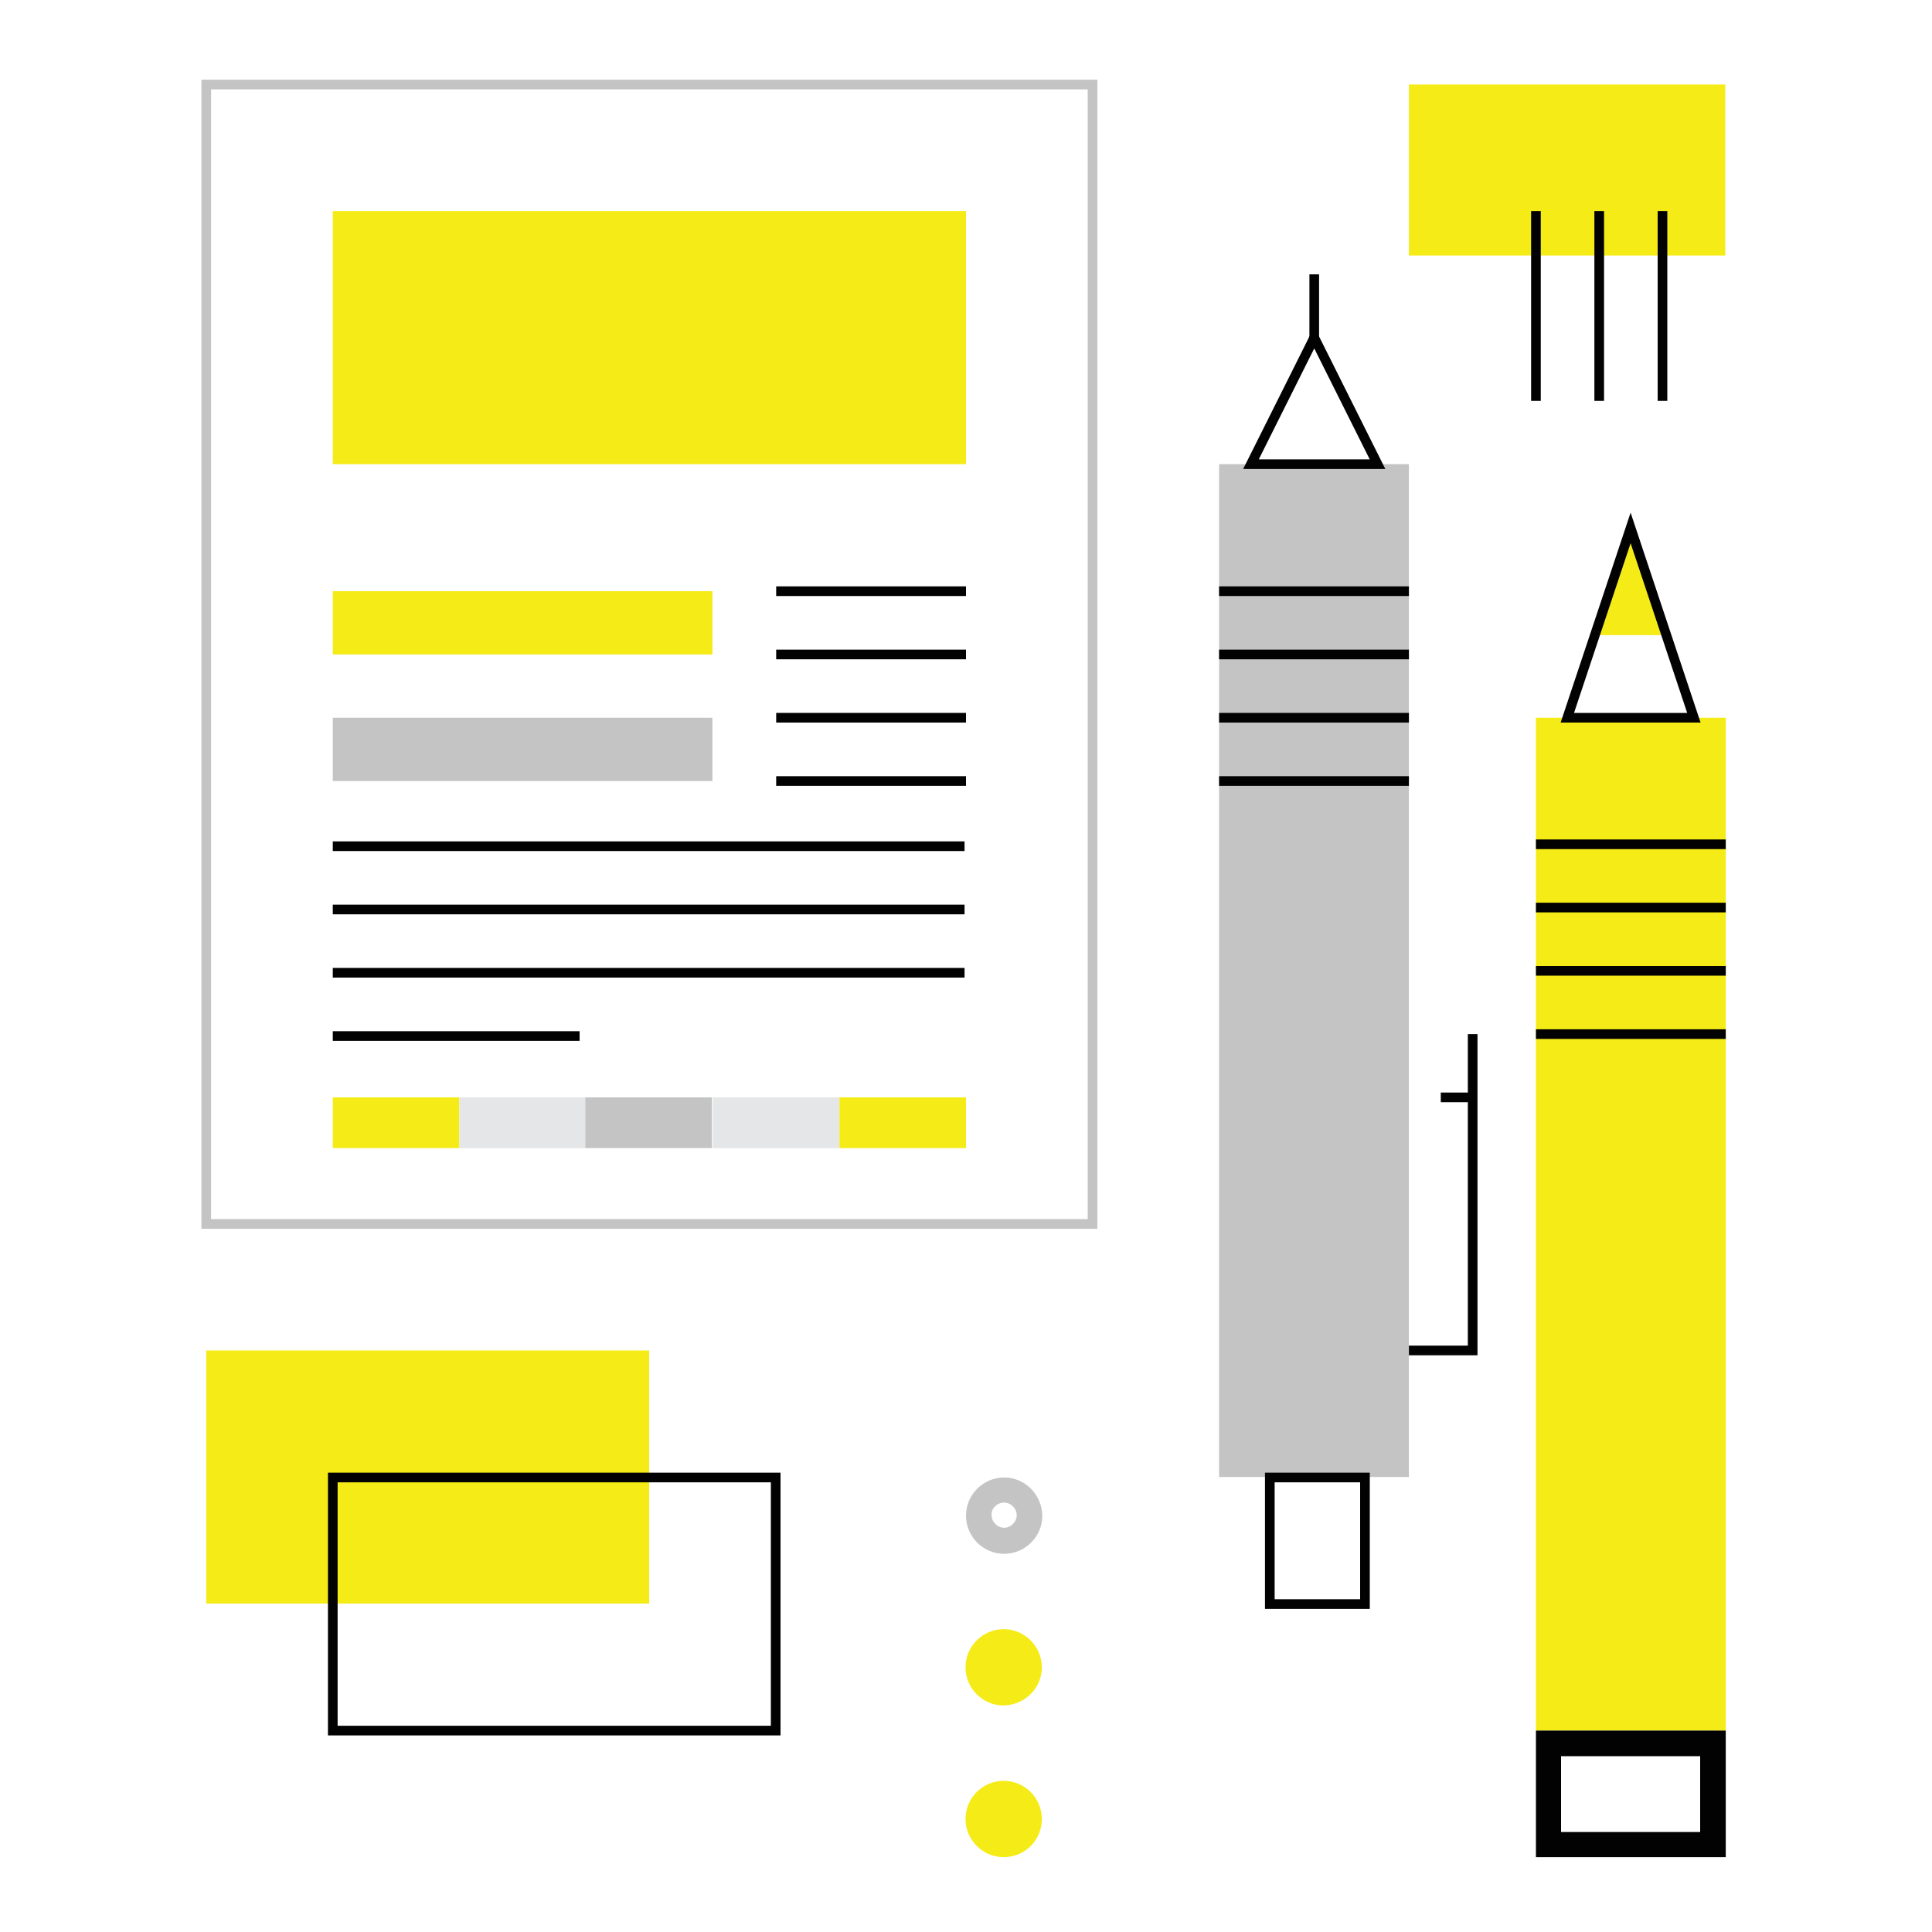 <?xml version="1.0" encoding="utf-8"?>
<!-- Generator: Adobe Illustrator 19.0.0, SVG Export Plug-In . SVG Version: 6.00 Build 0)  -->
<svg version="1.1" id="Layer_1" xmlns="http://www.w3.org/2000/svg" xmlns:xlink="http://www.w3.org/1999/xlink" x="0px" y="0px"
	 viewBox="0 0 400 400" style="enable-background:new 0 0 400 400;" xml:space="preserve">
<style type="text/css">
	.st0{fill:none;stroke:#C4C4C4;stroke-width:2;stroke-miterlimit:10;}
	.st1{fill:#F5EB16;}
	.st2{fill:#C4C4C4;}
	.st3{fill:none;stroke:#020202;stroke-width:2;stroke-miterlimit:10;}
	.st4{fill:#020202;}
	.st5{fill:#E5E6E7;}
</style>
<g id="XMLID_2_">
	<rect id="XMLID_50_" x="42.7" y="17.5" class="st0" width="183.5" height="235.9"/>
	<rect id="XMLID_49_" x="68.9" y="43.7" class="st1" width="131.1" height="52.4"/>
	<rect id="XMLID_48_" x="68.9" y="122.4" class="st1" width="78.6" height="13.1"/>
	<rect id="XMLID_47_" x="68.9" y="148.6" class="st2" width="78.6" height="13.1"/>
	<rect id="XMLID_46_" x="252.4" y="96.1" class="st2" width="39.3" height="209.7"/>
	<polygon id="XMLID_45_" class="st3" points="259,96.1 272.1,69.9 285.2,96.1 	"/>
	<rect id="XMLID_44_" x="262.9" y="305.9" class="st3" width="19.7" height="26.2"/>
	<line id="XMLID_43_" class="st3" x1="272.1" y1="69.9" x2="272.1" y2="56.8"/>
	<polyline id="XMLID_42_" class="st3" points="291.7,279.6 304.9,279.6 304.9,214.1 	"/>
	<line id="XMLID_41_" class="st3" x1="304.9" y1="227.2" x2="298.3" y2="227.2"/>
	<line id="XMLID_40_" class="st3" x1="252.4" y1="122.4" x2="291.7" y2="122.4"/>
	<line id="XMLID_39_" class="st3" x1="252.4" y1="135.5" x2="291.7" y2="135.5"/>
	<line id="XMLID_38_" class="st3" x1="252.4" y1="148.6" x2="291.7" y2="148.6"/>
	<line id="XMLID_37_" class="st3" x1="252.4" y1="161.7" x2="291.7" y2="161.7"/>
	<polygon id="XMLID_36_" class="st1" points="330.2,131.5 337.6,109.3 345.1,131.5 	"/>
	<rect id="XMLID_35_" x="318" y="148.6" class="st1" width="39.3" height="209.7"/>
	<polygon id="XMLID_34_" class="st3" points="324.5,148.6 337.6,109.3 350.7,148.6 	"/>
	<path id="XMLID_31_" class="st4" d="M352,379.3h-28.8v-15.7H352V379.3z M357.3,358.3H318v26.2h39.3V358.3z"/>
	<line id="XMLID_30_" class="st3" x1="318" y1="174.8" x2="357.3" y2="174.8"/>
	<line id="XMLID_29_" class="st3" x1="318" y1="187.9" x2="357.3" y2="187.9"/>
	<line id="XMLID_28_" class="st3" x1="318" y1="201" x2="357.3" y2="201"/>
	<line id="XMLID_27_" class="st3" x1="318" y1="214.1" x2="357.3" y2="214.1"/>
	<rect id="XMLID_26_" x="291.7" y="17.5" class="st1" width="65.5" height="35.4"/>
	<line id="XMLID_25_" class="st3" x1="344.2" y1="83" x2="344.2" y2="43.7"/>
	<line id="XMLID_24_" class="st3" x1="331.1" y1="83" x2="331.1" y2="43.7"/>
	<line id="XMLID_23_" class="st3" x1="318" y1="83" x2="318" y2="43.7"/>
	<rect id="XMLID_22_" x="42.7" y="279.6" class="st1" width="91.7" height="52.4"/>
	<rect id="XMLID_21_" x="68.9" y="305.9" class="st3" width="91.7" height="52.4"/>
	<line id="XMLID_20_" class="st3" x1="68.9" y1="175.2" x2="199.7" y2="175.2"/>
	<line id="XMLID_19_" class="st3" x1="68.9" y1="188.3" x2="199.7" y2="188.3"/>
	<line id="XMLID_18_" class="st3" x1="68.9" y1="201.4" x2="199.7" y2="201.4"/>
	<line id="XMLID_17_" class="st3" x1="68.9" y1="214.5" x2="120" y2="214.5"/>
	<line id="XMLID_16_" class="st3" x1="160.7" y1="122.4" x2="200" y2="122.4"/>
	<line id="XMLID_15_" class="st3" x1="160.7" y1="135.5" x2="200" y2="135.5"/>
	<line id="XMLID_14_" class="st3" x1="160.7" y1="148.6" x2="200" y2="148.6"/>
	<line id="XMLID_13_" class="st3" x1="160.7" y1="161.7" x2="200" y2="161.7"/>
	<rect id="XMLID_12_" x="68.9" y="227.2" class="st1" width="26.2" height="10.5"/>
	<rect id="XMLID_11_" x="95.1" y="227.2" class="st5" width="26.2" height="10.5"/>
	<rect id="XMLID_10_" x="121.2" y="227.2" class="st2" width="26.2" height="10.5"/>
	<rect id="XMLID_9_" x="147.6" y="227.2" class="st5" width="26.2" height="10.5"/>
	<rect id="XMLID_8_" x="173.8" y="227.2" class="st1" width="26.2" height="10.5"/>
	<path id="XMLID_7_" class="st1" d="M215.7,376.6c0-4.3-3.5-7.9-7.9-7.9c-4.3,0-7.9,3.5-7.9,7.9c0,4.3,3.5,7.9,7.9,7.9
		C212.2,384.5,215.7,381,215.7,376.6"/>
	<path id="XMLID_6_" class="st1" d="M215.7,345.2c0-4.3-3.5-7.9-7.9-7.9c-4.3,0-7.9,3.5-7.9,7.9c0,4.3,3.5,7.9,7.9,7.9
		C212.2,353,215.7,349.5,215.7,345.2"/>
	<path id="XMLID_3_" class="st2" d="M207.9,311.1c1.4,0,2.6,1.2,2.6,2.6c0,1.4-1.2,2.6-2.6,2.6c-1.4,0-2.6-1.2-2.6-2.6
		C205.2,312.3,206.4,311.1,207.9,311.1 M207.9,305.9c-4.3,0-7.9,3.5-7.9,7.9c0,4.3,3.5,7.9,7.9,7.9c4.3,0,7.9-3.5,7.9-7.9
		C215.7,309.4,212.2,305.9,207.9,305.9"/>
</g>
</svg>
